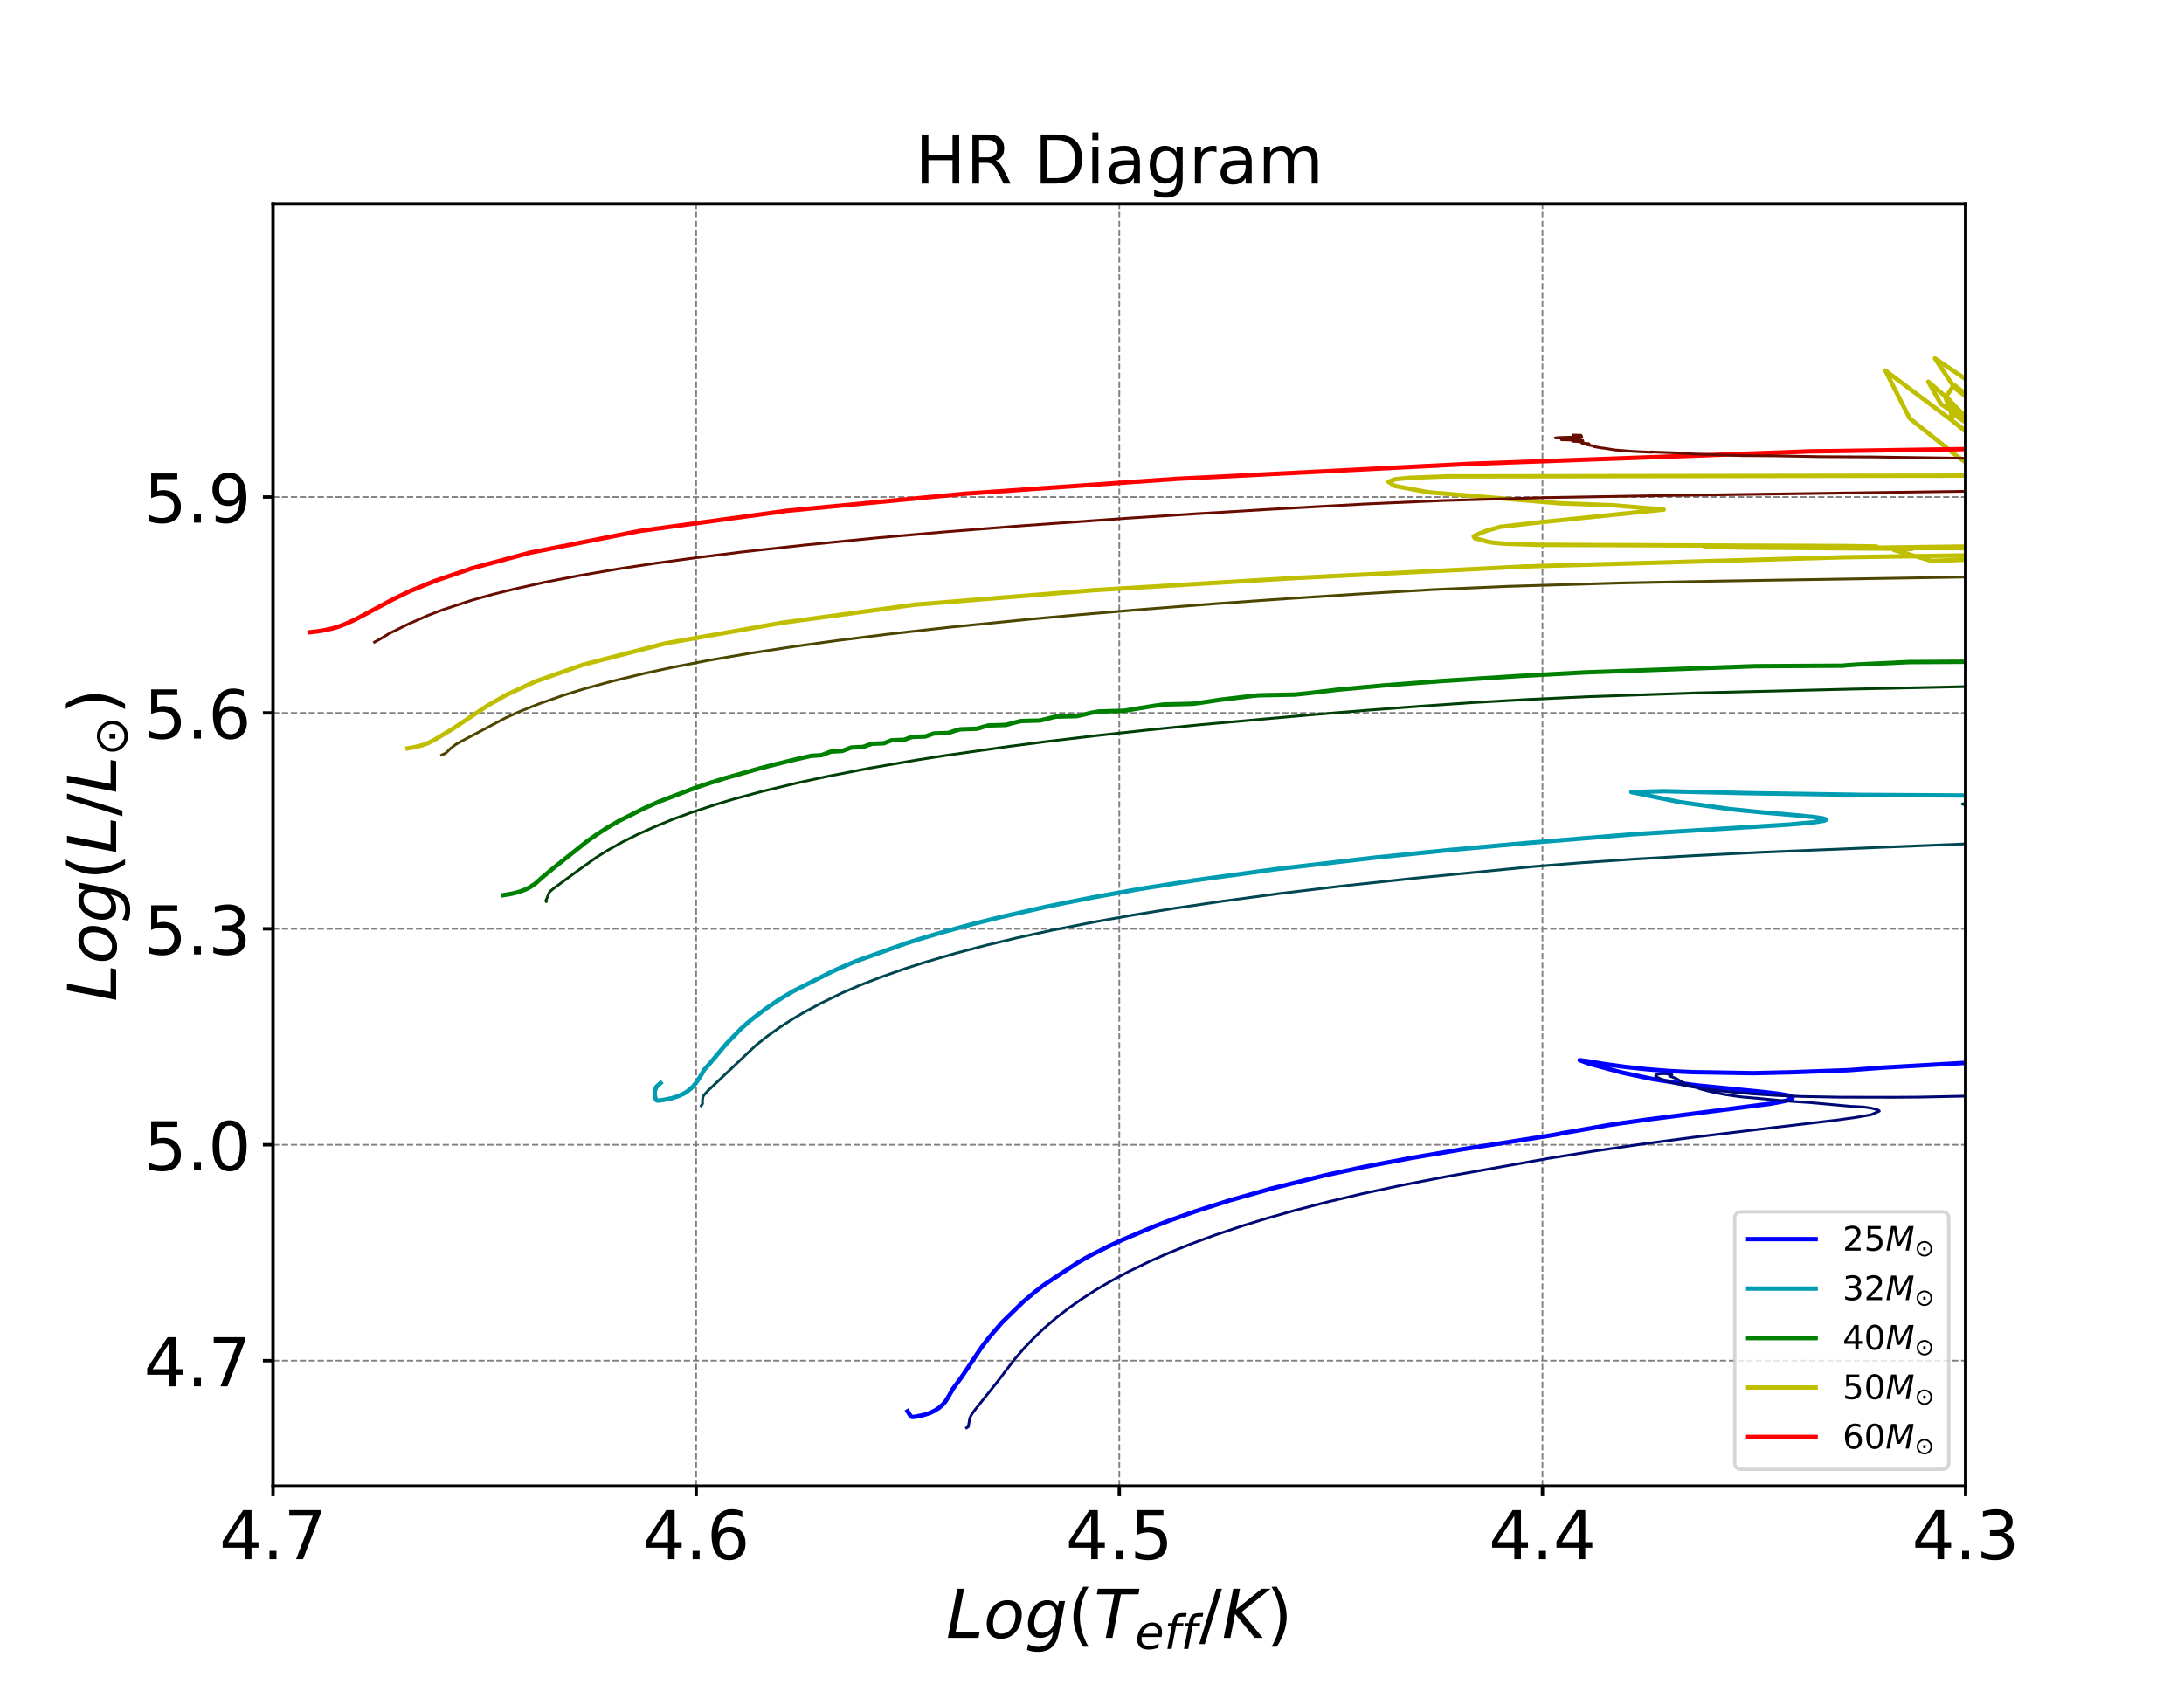 <?xml version="1.0" encoding="utf-8" standalone="no"?>
<!DOCTYPE svg PUBLIC "-//W3C//DTD SVG 1.1//EN"
  "http://www.w3.org/Graphics/SVG/1.1/DTD/svg11.dtd">
<!-- Created with matplotlib (http://matplotlib.org/) -->
<svg height="504pt" version="1.1" viewBox="0 0 648 504" width="648pt" xmlns="http://www.w3.org/2000/svg" xmlns:xlink="http://www.w3.org/1999/xlink">
 <defs>
  <style type="text/css">
*{stroke-linecap:butt;stroke-linejoin:round;}
  </style>
 </defs>
 <g id="figure_1">
  <g id="patch_1">
   <path d="M 0 504 
L 648 504 
L 648 0 
L 0 0 
z
" style="fill:#ffffff;"/>
  </g>
  <g id="axes_1">
   <g id="patch_2">
    <path d="M 81 441 
L 583.2 441 
L 583.2 60.48 
L 81 60.48 
z
" style="fill:#ffffff;"/>
   </g>
   <g id="matplotlib.axis_1">
    <g id="xtick_1">
     <g id="line2d_1">
      <path clip-path="url(#p070b1c42f2)" d="M 583.2 441 
L 583.2 60.48 
" style="fill:none;stroke:#808080;stroke-dasharray:1.85,0.8;stroke-dashoffset:0;stroke-width:0.5;"/>
     </g>
     <g id="line2d_2">
      <defs>
       <path d="M 0 0 
L 0 3 
" id="m0e8e9a1fe4" style="stroke:#000000;"/>
      </defs>
      <g>
       <use style="stroke:#000000;" x="583.2" xlink:href="#m0e8e9a1fe4" y="441"/>
      </g>
     </g>
     <g id="text_1">
      <!-- 4.3 -->
      <defs>
       <path d="M 37.797 64.312 
L 12.891 25.391 
L 37.797 25.391 
z
M 35.203 72.906 
L 47.609 72.906 
L 47.609 25.391 
L 58.016 25.391 
L 58.016 17.188 
L 47.609 17.188 
L 47.609 0 
L 37.797 0 
L 37.797 17.188 
L 4.891 17.188 
L 4.891 26.703 
z
" id="DejaVuSans-34"/>
       <path d="M 10.688 12.406 
L 21 12.406 
L 21 0 
L 10.688 0 
z
" id="DejaVuSans-2e"/>
       <path d="M 40.578 39.312 
Q 47.656 37.797 51.625 33 
Q 55.609 28.219 55.609 21.188 
Q 55.609 10.406 48.188 4.484 
Q 40.766 -1.422 27.094 -1.422 
Q 22.516 -1.422 17.656 -0.516 
Q 12.797 0.391 7.625 2.203 
L 7.625 11.719 
Q 11.719 9.328 16.594 8.109 
Q 21.484 6.891 26.812 6.891 
Q 36.078 6.891 40.938 10.547 
Q 45.797 14.203 45.797 21.188 
Q 45.797 27.641 41.281 31.266 
Q 36.766 34.906 28.719 34.906 
L 20.219 34.906 
L 20.219 43.016 
L 29.109 43.016 
Q 36.375 43.016 40.234 45.922 
Q 44.094 48.828 44.094 54.297 
Q 44.094 59.906 40.109 62.906 
Q 36.141 65.922 28.719 65.922 
Q 24.656 65.922 20.016 65.031 
Q 15.375 64.156 9.812 62.312 
L 9.812 71.094 
Q 15.438 72.656 20.344 73.438 
Q 25.25 74.219 29.594 74.219 
Q 40.828 74.219 47.359 69.109 
Q 53.906 64.016 53.906 55.328 
Q 53.906 49.266 50.438 45.094 
Q 46.969 40.922 40.578 39.312 
z
" id="DejaVuSans-33"/>
      </defs>
      <g transform="translate(567.297 462.697)scale(0.2 -0.2)">
       <use xlink:href="#DejaVuSans-34"/>
       <use x="63.623" xlink:href="#DejaVuSans-2e"/>
       <use x="95.41" xlink:href="#DejaVuSans-33"/>
      </g>
     </g>
    </g>
    <g id="xtick_2">
     <g id="line2d_3">
      <path clip-path="url(#p070b1c42f2)" d="M 457.65 441 
L 457.65 60.48 
" style="fill:none;stroke:#808080;stroke-dasharray:1.85,0.8;stroke-dashoffset:0;stroke-width:0.5;"/>
     </g>
     <g id="line2d_4">
      <g>
       <use style="stroke:#000000;" x="457.65" xlink:href="#m0e8e9a1fe4" y="441"/>
      </g>
     </g>
     <g id="text_2">
      <!-- 4.4 -->
      <g transform="translate(441.747 462.697)scale(0.2 -0.2)">
       <use xlink:href="#DejaVuSans-34"/>
       <use x="63.623" xlink:href="#DejaVuSans-2e"/>
       <use x="95.41" xlink:href="#DejaVuSans-34"/>
      </g>
     </g>
    </g>
    <g id="xtick_3">
     <g id="line2d_5">
      <path clip-path="url(#p070b1c42f2)" d="M 332.1 441 
L 332.1 60.48 
" style="fill:none;stroke:#808080;stroke-dasharray:1.85,0.8;stroke-dashoffset:0;stroke-width:0.5;"/>
     </g>
     <g id="line2d_6">
      <g>
       <use style="stroke:#000000;" x="332.1" xlink:href="#m0e8e9a1fe4" y="441"/>
      </g>
     </g>
     <g id="text_3">
      <!-- 4.5 -->
      <defs>
       <path d="M 10.797 72.906 
L 49.516 72.906 
L 49.516 64.594 
L 19.828 64.594 
L 19.828 46.734 
Q 21.969 47.469 24.109 47.828 
Q 26.266 48.188 28.422 48.188 
Q 40.625 48.188 47.75 41.5 
Q 54.891 34.812 54.891 23.391 
Q 54.891 11.625 47.562 5.094 
Q 40.234 -1.422 26.906 -1.422 
Q 22.312 -1.422 17.547 -0.641 
Q 12.797 0.141 7.719 1.703 
L 7.719 11.625 
Q 12.109 9.234 16.797 8.062 
Q 21.484 6.891 26.703 6.891 
Q 35.156 6.891 40.078 11.328 
Q 45.016 15.766 45.016 23.391 
Q 45.016 31 40.078 35.438 
Q 35.156 39.891 26.703 39.891 
Q 22.75 39.891 18.812 39.016 
Q 14.891 38.141 10.797 36.281 
z
" id="DejaVuSans-35"/>
      </defs>
      <g transform="translate(316.197 462.697)scale(0.2 -0.2)">
       <use xlink:href="#DejaVuSans-34"/>
       <use x="63.623" xlink:href="#DejaVuSans-2e"/>
       <use x="95.41" xlink:href="#DejaVuSans-35"/>
      </g>
     </g>
    </g>
    <g id="xtick_4">
     <g id="line2d_7">
      <path clip-path="url(#p070b1c42f2)" d="M 206.55 441 
L 206.55 60.48 
" style="fill:none;stroke:#808080;stroke-dasharray:1.85,0.8;stroke-dashoffset:0;stroke-width:0.5;"/>
     </g>
     <g id="line2d_8">
      <g>
       <use style="stroke:#000000;" x="206.55" xlink:href="#m0e8e9a1fe4" y="441"/>
      </g>
     </g>
     <g id="text_4">
      <!-- 4.6 -->
      <defs>
       <path d="M 33.016 40.375 
Q 26.375 40.375 22.484 35.828 
Q 18.609 31.297 18.609 23.391 
Q 18.609 15.531 22.484 10.953 
Q 26.375 6.391 33.016 6.391 
Q 39.656 6.391 43.531 10.953 
Q 47.406 15.531 47.406 23.391 
Q 47.406 31.297 43.531 35.828 
Q 39.656 40.375 33.016 40.375 
z
M 52.594 71.297 
L 52.594 62.312 
Q 48.875 64.062 45.094 64.984 
Q 41.312 65.922 37.594 65.922 
Q 27.828 65.922 22.672 59.328 
Q 17.531 52.734 16.797 39.406 
Q 19.672 43.656 24.016 45.922 
Q 28.375 48.188 33.594 48.188 
Q 44.578 48.188 50.953 41.516 
Q 57.328 34.859 57.328 23.391 
Q 57.328 12.156 50.688 5.359 
Q 44.047 -1.422 33.016 -1.422 
Q 20.359 -1.422 13.672 8.266 
Q 6.984 17.969 6.984 36.375 
Q 6.984 53.656 15.188 63.938 
Q 23.391 74.219 37.203 74.219 
Q 40.922 74.219 44.703 73.484 
Q 48.484 72.75 52.594 71.297 
z
" id="DejaVuSans-36"/>
      </defs>
      <g transform="translate(190.647 462.697)scale(0.2 -0.2)">
       <use xlink:href="#DejaVuSans-34"/>
       <use x="63.623" xlink:href="#DejaVuSans-2e"/>
       <use x="95.41" xlink:href="#DejaVuSans-36"/>
      </g>
     </g>
    </g>
    <g id="xtick_5">
     <g id="line2d_9">
      <path clip-path="url(#p070b1c42f2)" d="M 81 441 
L 81 60.48 
" style="fill:none;stroke:#808080;stroke-dasharray:1.85,0.8;stroke-dashoffset:0;stroke-width:0.5;"/>
     </g>
     <g id="line2d_10">
      <g>
       <use style="stroke:#000000;" x="81" xlink:href="#m0e8e9a1fe4" y="441"/>
      </g>
     </g>
     <g id="text_5">
      <!-- 4.7 -->
      <defs>
       <path d="M 8.203 72.906 
L 55.078 72.906 
L 55.078 68.703 
L 28.609 0 
L 18.312 0 
L 43.219 64.594 
L 8.203 64.594 
z
" id="DejaVuSans-37"/>
      </defs>
      <g transform="translate(65.097 462.697)scale(0.2 -0.2)">
       <use xlink:href="#DejaVuSans-34"/>
       <use x="63.623" xlink:href="#DejaVuSans-2e"/>
       <use x="95.41" xlink:href="#DejaVuSans-37"/>
      </g>
     </g>
    </g>
    <g id="text_6">
     <!-- $Log(T_{eff}/K)$ -->
     <defs>
      <path d="M 16.797 72.906 
L 26.703 72.906 
L 14.203 8.203 
L 49.703 8.203 
L 48.094 0 
L 2.688 0 
z
" id="DejaVuSans-Oblique-4c"/>
      <path d="M 25.391 -1.422 
Q 15.766 -1.422 10.172 4.516 
Q 4.594 10.453 4.594 20.703 
Q 4.594 26.656 6.516 32.828 
Q 8.453 39.016 11.531 43.219 
Q 16.359 49.75 22.312 52.875 
Q 28.266 56 35.797 56 
Q 45.125 56 50.859 50.188 
Q 56.594 44.391 56.594 35.016 
Q 56.594 28.516 54.688 22.062 
Q 52.781 15.625 49.703 11.375 
Q 44.922 4.828 38.969 1.703 
Q 33.016 -1.422 25.391 -1.422 
z
M 13.922 21 
Q 13.922 13.578 17.016 9.891 
Q 20.125 6.203 26.422 6.203 
Q 35.453 6.203 41.375 14.078 
Q 47.312 21.969 47.312 34.078 
Q 47.312 41.156 44.141 44.766 
Q 40.969 48.391 34.812 48.391 
Q 29.734 48.391 25.781 46.016 
Q 21.828 43.656 18.703 38.812 
Q 16.406 35.203 15.156 30.562 
Q 13.922 25.922 13.922 21 
z
" id="DejaVuSans-Oblique-6f"/>
      <path d="M 59.625 54.688 
L 50.297 6.781 
Q 47.609 -7.125 40.016 -13.953 
Q 32.422 -20.797 19.578 -20.797 
Q 14.844 -20.797 10.781 -20.094 
Q 6.734 -19.391 3.219 -17.922 
L 4.891 -9.188 
Q 8.203 -11.328 11.906 -12.344 
Q 15.625 -13.375 19.828 -13.375 
Q 28.375 -13.375 33.859 -8.703 
Q 39.359 -4.047 41.109 4.688 
L 41.891 8.797 
Q 38.141 4.5 33.156 2.25 
Q 28.172 0 22.406 0 
Q 14.109 0 9.344 5.484 
Q 4.594 10.984 4.594 20.609 
Q 4.594 28.172 7.469 35.422 
Q 10.359 42.672 15.578 48.297 
Q 19.047 52 23.656 54 
Q 28.266 56 33.297 56 
Q 38.812 56 42.906 53.438 
Q 47.016 50.875 49.031 46.188 
L 50.594 54.688 
z
M 46.094 34.625 
Q 46.094 41.266 42.969 44.875 
Q 39.844 48.484 34.078 48.484 
Q 30.516 48.484 27.297 47.062 
Q 24.078 45.656 21.781 43.109 
Q 18.062 38.922 15.984 33.234 
Q 13.922 27.547 13.922 21.484 
Q 13.922 14.75 17.062 11.125 
Q 20.219 7.516 26.125 7.516 
Q 34.672 7.516 40.375 15.25 
Q 46.094 23 46.094 34.625 
z
" id="DejaVuSans-Oblique-67"/>
      <path d="M 31 75.875 
Q 24.469 64.656 21.281 53.656 
Q 18.109 42.672 18.109 31.391 
Q 18.109 20.125 21.312 9.062 
Q 24.516 -2 31 -13.188 
L 23.188 -13.188 
Q 15.875 -1.703 12.234 9.375 
Q 8.594 20.453 8.594 31.391 
Q 8.594 42.281 12.203 53.312 
Q 15.828 64.359 23.188 75.875 
z
" id="DejaVuSans-28"/>
      <path d="M 5.906 72.906 
L 67.578 72.906 
L 66.016 64.594 
L 39.984 64.594 
L 27.484 0 
L 17.578 0 
L 30.078 64.594 
L 4.297 64.594 
z
" id="DejaVuSans-Oblique-54"/>
      <path d="M 48.094 32.234 
Q 48.25 33.016 48.312 33.844 
Q 48.391 34.672 48.391 35.5 
Q 48.391 41.453 44.891 44.922 
Q 41.406 48.391 35.406 48.391 
Q 28.719 48.391 23.578 44.156 
Q 18.453 39.938 15.828 32.172 
z
M 55.906 25.203 
L 14.109 25.203 
Q 13.812 23.344 13.719 22.266 
Q 13.625 21.188 13.625 20.406 
Q 13.625 13.625 17.797 9.906 
Q 21.969 6.203 29.594 6.203 
Q 35.453 6.203 40.672 7.516 
Q 45.906 8.844 50.391 11.375 
L 48.688 2.484 
Q 43.844 0.531 38.688 -0.438 
Q 33.547 -1.422 28.219 -1.422 
Q 16.844 -1.422 10.719 4.016 
Q 4.594 9.469 4.594 19.484 
Q 4.594 28.031 7.641 35.375 
Q 10.688 42.719 16.609 48.484 
Q 20.406 52.094 25.656 54.047 
Q 30.906 56 36.812 56 
Q 46.094 56 51.578 50.438 
Q 57.078 44.875 57.078 35.5 
Q 57.078 33.25 56.781 30.688 
Q 56.5 28.125 55.906 25.203 
z
" id="DejaVuSans-Oblique-65"/>
      <path d="M 47.797 75.984 
L 46.391 68.5 
L 37.797 68.5 
Q 32.906 68.5 30.688 66.578 
Q 28.469 64.656 27.391 59.516 
L 26.422 54.688 
L 41.219 54.688 
L 39.891 47.703 
L 25.094 47.703 
L 15.828 0 
L 6.781 0 
L 16.109 47.703 
L 7.516 47.703 
L 8.797 54.688 
L 17.391 54.688 
L 18.109 58.5 
Q 19.969 68.172 24.625 72.078 
Q 29.297 75.984 39.312 75.984 
z
" id="DejaVuSans-Oblique-66"/>
      <path d="M 25.391 72.906 
L 33.688 72.906 
L 8.297 -9.281 
L 0 -9.281 
z
" id="DejaVuSans-2f"/>
      <path d="M 16.891 72.906 
L 26.812 72.906 
L 20.797 42.188 
L 59.078 72.906 
L 72.219 72.906 
L 28.906 38.094 
L 60.594 0 
L 48.578 0 
L 19.484 35.5 
L 12.594 0 
L 2.688 0 
z
" id="DejaVuSans-Oblique-4b"/>
      <path d="M 8.016 75.875 
L 15.828 75.875 
Q 23.141 64.359 26.781 53.312 
Q 30.422 42.281 30.422 31.391 
Q 30.422 20.453 26.781 9.375 
Q 23.141 -1.703 15.828 -13.188 
L 8.016 -13.188 
Q 14.5 -2 17.703 9.062 
Q 20.906 20.125 20.906 31.391 
Q 20.906 42.672 17.703 53.656 
Q 14.5 64.656 8.016 75.875 
z
" id="DejaVuSans-29"/>
     </defs>
     <g transform="translate(280.7 486.056)scale(0.2 -0.2)">
      <use transform="translate(0 0.125)" xlink:href="#DejaVuSans-Oblique-4c"/>
      <use transform="translate(55.713 0.125)" xlink:href="#DejaVuSans-Oblique-6f"/>
      <use transform="translate(116.895 0.125)" xlink:href="#DejaVuSans-Oblique-67"/>
      <use transform="translate(180.371 0.125)" xlink:href="#DejaVuSans-28"/>
      <use transform="translate(219.385 0.125)" xlink:href="#DejaVuSans-Oblique-54"/>
      <use transform="translate(280.469 -16.281)scale(0.7)" xlink:href="#DejaVuSans-Oblique-65"/>
      <use transform="translate(323.535 -16.281)scale(0.7)" xlink:href="#DejaVuSans-Oblique-66"/>
      <use transform="translate(348.179 -16.281)scale(0.7)" xlink:href="#DejaVuSans-Oblique-66"/>
      <use transform="translate(375.557 0.125)" xlink:href="#DejaVuSans-2f"/>
      <use transform="translate(409.248 0.125)" xlink:href="#DejaVuSans-Oblique-4b"/>
      <use transform="translate(474.824 0.125)" xlink:href="#DejaVuSans-29"/>
     </g>
    </g>
   </g>
   <g id="matplotlib.axis_2">
    <g id="ytick_1">
     <g id="line2d_11">
      <path clip-path="url(#p070b1c42f2)" d="M 81 403.781 
L 583.2 403.781 
" style="fill:none;stroke:#808080;stroke-dasharray:1.85,0.8;stroke-dashoffset:0;stroke-width:0.5;"/>
     </g>
     <g id="line2d_12">
      <defs>
       <path d="M 0 0 
L -3 0 
" id="m46b08746f1" style="stroke:#000000;"/>
      </defs>
      <g>
       <use style="stroke:#000000;" x="81" xlink:href="#m46b08746f1" y="403.781"/>
      </g>
     </g>
     <g id="text_7">
      <!-- 4.7 -->
      <g transform="translate(42.694 411.38)scale(0.2 -0.2)">
       <use xlink:href="#DejaVuSans-34"/>
       <use x="63.623" xlink:href="#DejaVuSans-2e"/>
       <use x="95.41" xlink:href="#DejaVuSans-37"/>
      </g>
     </g>
    </g>
    <g id="ytick_2">
     <g id="line2d_13">
      <path clip-path="url(#p070b1c42f2)" d="M 81 339.709 
L 583.2 339.709 
" style="fill:none;stroke:#808080;stroke-dasharray:1.85,0.8;stroke-dashoffset:0;stroke-width:0.5;"/>
     </g>
     <g id="line2d_14">
      <g>
       <use style="stroke:#000000;" x="81" xlink:href="#m46b08746f1" y="339.709"/>
      </g>
     </g>
     <g id="text_8">
      <!-- 5.0 -->
      <defs>
       <path d="M 31.781 66.406 
Q 24.172 66.406 20.328 58.906 
Q 16.5 51.422 16.5 36.375 
Q 16.5 21.391 20.328 13.891 
Q 24.172 6.391 31.781 6.391 
Q 39.453 6.391 43.281 13.891 
Q 47.125 21.391 47.125 36.375 
Q 47.125 51.422 43.281 58.906 
Q 39.453 66.406 31.781 66.406 
z
M 31.781 74.219 
Q 44.047 74.219 50.516 64.516 
Q 56.984 54.828 56.984 36.375 
Q 56.984 17.969 50.516 8.266 
Q 44.047 -1.422 31.781 -1.422 
Q 19.531 -1.422 13.062 8.266 
Q 6.594 17.969 6.594 36.375 
Q 6.594 54.828 13.062 64.516 
Q 19.531 74.219 31.781 74.219 
z
" id="DejaVuSans-30"/>
      </defs>
      <g transform="translate(42.694 347.307)scale(0.2 -0.2)">
       <use xlink:href="#DejaVuSans-35"/>
       <use x="63.623" xlink:href="#DejaVuSans-2e"/>
       <use x="95.41" xlink:href="#DejaVuSans-30"/>
      </g>
     </g>
    </g>
    <g id="ytick_3">
     <g id="line2d_15">
      <path clip-path="url(#p070b1c42f2)" d="M 81 275.636 
L 583.2 275.636 
" style="fill:none;stroke:#808080;stroke-dasharray:1.85,0.8;stroke-dashoffset:0;stroke-width:0.5;"/>
     </g>
     <g id="line2d_16">
      <g>
       <use style="stroke:#000000;" x="81" xlink:href="#m46b08746f1" y="275.636"/>
      </g>
     </g>
     <g id="text_9">
      <!-- 5.3 -->
      <g transform="translate(42.694 283.235)scale(0.2 -0.2)">
       <use xlink:href="#DejaVuSans-35"/>
       <use x="63.623" xlink:href="#DejaVuSans-2e"/>
       <use x="95.41" xlink:href="#DejaVuSans-33"/>
      </g>
     </g>
    </g>
    <g id="ytick_4">
     <g id="line2d_17">
      <path clip-path="url(#p070b1c42f2)" d="M 81 211.564 
L 583.2 211.564 
" style="fill:none;stroke:#808080;stroke-dasharray:1.85,0.8;stroke-dashoffset:0;stroke-width:0.5;"/>
     </g>
     <g id="line2d_18">
      <g>
       <use style="stroke:#000000;" x="81" xlink:href="#m46b08746f1" y="211.564"/>
      </g>
     </g>
     <g id="text_10">
      <!-- 5.6 -->
      <g transform="translate(42.694 219.162)scale(0.2 -0.2)">
       <use xlink:href="#DejaVuSans-35"/>
       <use x="63.623" xlink:href="#DejaVuSans-2e"/>
       <use x="95.41" xlink:href="#DejaVuSans-36"/>
      </g>
     </g>
    </g>
    <g id="ytick_5">
     <g id="line2d_19">
      <path clip-path="url(#p070b1c42f2)" d="M 81 147.491 
L 583.2 147.491 
" style="fill:none;stroke:#808080;stroke-dasharray:1.85,0.8;stroke-dashoffset:0;stroke-width:0.5;"/>
     </g>
     <g id="line2d_20">
      <g>
       <use style="stroke:#000000;" x="81" xlink:href="#m46b08746f1" y="147.491"/>
      </g>
     </g>
     <g id="text_11">
      <!-- 5.9 -->
      <defs>
       <path d="M 10.984 1.516 
L 10.984 10.5 
Q 14.703 8.734 18.5 7.812 
Q 22.312 6.891 25.984 6.891 
Q 35.75 6.891 40.891 13.453 
Q 46.047 20.016 46.781 33.406 
Q 43.953 29.203 39.594 26.953 
Q 35.25 24.703 29.984 24.703 
Q 19.047 24.703 12.672 31.312 
Q 6.297 37.938 6.297 49.422 
Q 6.297 60.641 12.938 67.422 
Q 19.578 74.219 30.609 74.219 
Q 43.266 74.219 49.922 64.516 
Q 56.594 54.828 56.594 36.375 
Q 56.594 19.141 48.406 8.859 
Q 40.234 -1.422 26.422 -1.422 
Q 22.703 -1.422 18.891 -0.688 
Q 15.094 0.047 10.984 1.516 
z
M 30.609 32.422 
Q 37.25 32.422 41.125 36.953 
Q 45.016 41.5 45.016 49.422 
Q 45.016 57.281 41.125 61.844 
Q 37.25 66.406 30.609 66.406 
Q 23.969 66.406 20.094 61.844 
Q 16.219 57.281 16.219 49.422 
Q 16.219 41.5 20.094 36.953 
Q 23.969 32.422 30.609 32.422 
z
" id="DejaVuSans-39"/>
      </defs>
      <g transform="translate(42.694 155.09)scale(0.2 -0.2)">
       <use xlink:href="#DejaVuSans-35"/>
       <use x="63.623" xlink:href="#DejaVuSans-2e"/>
       <use x="95.41" xlink:href="#DejaVuSans-39"/>
      </g>
     </g>
    </g>
    <g id="text_12">
     <!-- $Log(L/L_{\odot})$ -->
     <defs>
      <path d="M 36.719 37.547 
L 47.078 37.547 
L 47.078 25.141 
L 36.719 25.141 
z
M 51.656 55.031 
Q 47.125 56.938 41.891 56.938 
Q 36.672 56.938 32.125 55.031 
Q 27.641 53.125 23.922 49.422 
Q 20.172 45.656 18.312 41.156 
Q 16.453 36.672 16.453 31.344 
Q 16.453 26.172 18.312 21.672 
Q 20.172 17.188 23.922 13.422 
Q 27.641 9.719 32.125 7.812 
Q 36.672 5.906 41.891 5.906 
Q 47.125 5.906 51.656 7.812 
Q 56.156 9.719 59.859 13.422 
Q 63.625 17.188 65.469 21.672 
Q 67.328 26.172 67.328 31.344 
Q 67.328 36.672 65.469 41.156 
Q 63.625 45.656 59.859 49.422 
Q 56.156 53.125 51.656 55.031 
z
M 23.531 59.375 
Q 35.156 64.266 41.891 64.266 
Q 48.641 64.266 54.438 61.812 
Q 60.25 59.375 65.047 54.594 
Q 69.875 49.75 72.266 43.953 
Q 74.656 38.188 74.656 31.344 
Q 74.656 24.656 72.266 18.844 
Q 69.875 13.094 65.047 8.25 
Q 60.25 3.469 54.438 1.016 
Q 48.641 -1.422 41.891 -1.422 
Q 35.156 -1.422 29.344 1.016 
Q 23.531 3.469 18.75 8.25 
Q 13.922 13.094 11.531 18.844 
Q 9.125 24.656 9.125 31.344 
Q 9.125 38.188 11.531 43.953 
Q 13.922 49.75 18.75 54.594 
Q 23.531 59.375 35.156 64.266 
z
" id="DejaVuSans-2299"/>
     </defs>
     <g transform="translate(34.494 297.24)rotate(-90)scale(0.2 -0.2)">
      <use transform="translate(0 0.125)" xlink:href="#DejaVuSans-Oblique-4c"/>
      <use transform="translate(55.713 0.125)" xlink:href="#DejaVuSans-Oblique-6f"/>
      <use transform="translate(116.895 0.125)" xlink:href="#DejaVuSans-Oblique-67"/>
      <use transform="translate(180.371 0.125)" xlink:href="#DejaVuSans-28"/>
      <use transform="translate(219.385 0.125)" xlink:href="#DejaVuSans-Oblique-4c"/>
      <use transform="translate(275.098 0.125)" xlink:href="#DejaVuSans-2f"/>
      <use transform="translate(308.789 0.125)" xlink:href="#DejaVuSans-Oblique-4c"/>
      <use transform="translate(364.502 -16.281)scale(0.7)" xlink:href="#DejaVuSans-2299"/>
      <use transform="translate(425.889 0.125)" xlink:href="#DejaVuSans-29"/>
     </g>
    </g>
   </g>
   <g id="line2d_21">
    <path clip-path="url(#p070b1c42f2)" d="M 269.275 418.791 
L 270.183 420.217 
L 270.639 420.496 
L 271.59 420.406 
L 274.08 419.888 
L 275.893 419.295 
L 277.369 418.594 
L 278.661 417.732 
L 279.741 416.781 
L 280.536 415.85 
L 281.609 414.107 
L 282.7 412.17 
L 285.272 408.695 
L 291.23 399.814 
L 292.418 398.236 
L 293.709 396.594 
L 297.337 392.384 
L 303.641 386.243 
L 307.13 383.32 
L 309.75 381.288 
L 319.655 374.742 
L 322.123 373.321 
L 323.464 372.577 
L 328.888 369.848 
L 332.879 367.978 
L 342.295 363.997 
L 347.264 362.093 
L 354.443 359.541 
L 364.702 356.259 
L 377.284 352.697 
L 392.924 348.825 
L 404.921 346.238 
L 418.652 343.65 
L 433.943 341.036 
L 448.62 338.76 
L 460.028 336.951 
L 462.982 336.423 
L 463.074 336.348 
L 466.536 335.768 
L 477.253 333.881 
L 480.475 333.395 
L 481.333 333.27 
L 488.961 332.21 
L 525.547 327.495 
L 529.657 326.715 
L 531.197 326.234 
L 531.731 325.921 
L 531.842 325.809 
L 531.585 325.455 
L 530.432 325.06 
L 527.697 324.593 
L 522.562 324 
L 503.898 322.138 
L 497.662 321.359 
L 490.353 320.214 
L 481.171 318.271 
L 471.57 315.662 
L 468.676 314.612 
L 471.101 314.926 
L 475.887 315.727 
L 481.991 316.577 
L 488.635 317.301 
L 495.475 317.851 
L 501.925 318.16 
L 520.182 318.471 
L 531.397 318.208 
L 548.284 317.591 
L 558.84 316.807 
L 621.13 313.214 
L 639.71 312.338 
L 649 311.847 
L 649 311.847 
" style="fill:none;stroke:#0000ff;stroke-linecap:square;stroke-width:1.3;"/>
   </g>
   <g id="line2d_22">
    <path clip-path="url(#p070b1c42f2)" d="M 286.771 423.704 
L 287.315 423.379 
L 287.631 421.45 
L 287.75 420.848 
L 288.135 419.979 
L 289.095 418.591 
L 295.758 410.253 
L 300.986 403.395 
L 303.939 399.978 
L 306.878 396.909 
L 309.775 394.162 
L 313.272 391.151 
L 316.969 388.272 
L 320.615 385.692 
L 324.939 382.9 
L 329.727 380.087 
L 334.993 377.275 
L 341.043 374.338 
L 346.712 371.831 
L 353.165 369.216 
L 360.419 366.532 
L 368.813 363.713 
L 376.041 361.489 
L 384.357 359.136 
L 393.759 356.699 
L 404.218 354.228 
L 416.023 351.697 
L 429.432 349.104 
L 459.724 343.707 
L 472.631 341.642 
L 486.777 339.574 
L 502.318 337.5 
L 525.495 334.692 
L 544.119 332.486 
L 550.104 331.681 
L 555.112 330.813 
L 557.612 329.72 
L 557.6 329.694 
L 557.342 329.468 
L 556.564 329.169 
L 554.985 328.806 
L 552.871 328.498 
L 549.032 328.291 
L 537.695 327.251 
L 529.192 326.662 
L 521.838 325.95 
L 516.391 325.47 
L 511.713 324.793 
L 507.816 324.013 
L 504.598 323.185 
L 501.022 321.986 
L 498.884 320.985 
L 497.313 320.049 
L 495.347 319.319 
L 495.416 319.191 
L 495.805 319.018 
L 496.063 318.958 
L 496.048 318.907 
L 494.547 318.667 
L 493.081 318.614 
L 491.814 318.789 
L 491.293 319.05 
L 491.199 319.27 
L 491.421 319.573 
L 493.125 320.333 
L 496.033 321.247 
L 500.331 322.234 
L 506.171 323.187 
L 512.859 323.966 
L 519.929 324.596 
L 527.158 325.07 
L 534.54 325.376 
L 545.958 325.589 
L 561.658 325.617 
L 569.722 325.562 
L 614.643 324.601 
L 649 324.021 
L 649 324.021 
" style="fill:none;stroke:#000875;stroke-linecap:square;stroke-width:0.8;"/>
   </g>
   <g id="line2d_23">
    <path clip-path="url(#p070b1c42f2)" d="M 195.994 321.384 
L 194.783 322.466 
L 194.287 323.697 
L 194.228 324.811 
L 194.532 326.138 
L 194.853 326.54 
L 195.232 326.611 
L 196.814 326.408 
L 199.266 325.91 
L 201.188 325.311 
L 202.945 324.499 
L 204.058 323.791 
L 205.497 322.555 
L 206.43 321.438 
L 207.695 319.605 
L 209.023 317.359 
L 210.458 315.76 
L 215.423 309.859 
L 219.63 305.51 
L 220.36 304.834 
L 220.7 304.523 
L 221.477 303.836 
L 223.287 302.308 
L 227.16 299.355 
L 230.611 297.016 
L 232.139 296.055 
L 233.15 295.437 
L 235.516 294.058 
L 247.086 288.213 
L 249.577 287.099 
L 252.373 285.901 
L 254.136 285.179 
L 268.848 279.929 
L 272.621 278.739 
L 273.924 278.338 
L 279.598 276.659 
L 288.314 274.281 
L 296.715 272.179 
L 310.229 269.125 
L 315.832 267.961 
L 324.282 266.303 
L 338.067 263.815 
L 354.657 261.202 
L 378.645 257.911 
L 408.21 254.467 
L 429.707 252.279 
L 452.461 250.21 
L 485.218 247.513 
L 530.563 244.713 
L 537.98 244.043 
L 541.043 243.574 
L 541.647 243.355 
L 541.726 243.236 
L 541.621 243.107 
L 540.659 242.815 
L 538.126 242.449 
L 532.939 241.942 
L 522.647 241.05 
L 513.637 240.153 
L 498.489 238.048 
L 484.004 235.044 
L 493.655 234.778 
L 518.48 235.373 
L 553.2 235.894 
L 649 236.424 
L 649 236.424 
" style="fill:none;stroke:#009cb2;stroke-linecap:square;stroke-width:1.3;"/>
   </g>
   <g id="line2d_24">
    <path clip-path="url(#p070b1c42f2)" d="M 208.036 328.144 
L 208.394 327.629 
L 208.484 327.373 
L 208.374 326.86 
L 208.588 325.408 
L 208.891 324.949 
L 210.104 323.62 
L 224.249 310.216 
L 227.631 307.527 
L 231.45 304.798 
L 235.27 302.342 
L 238.787 300.279 
L 243.546 297.737 
L 249.884 294.636 
L 255.192 292.353 
L 261.39 289.95 
L 268.524 287.449 
L 274.929 285.401 
L 283.681 282.855 
L 292.372 280.555 
L 301.718 278.319 
L 312.473 275.982 
L 325.067 273.518 
L 336.293 271.523 
L 348.879 269.479 
L 362.806 267.418 
L 379.277 265.197 
L 397.79 262.969 
L 419.391 260.643 
L 455.082 257.145 
L 469.027 256.034 
L 484.844 254.945 
L 502.365 253.922 
L 522.668 252.903 
L 560.152 251.361 
L 621.563 248.871 
L 636.257 248.064 
L 644.485 246.962 
L 643.96 246.923 
L 644.304 246.859 
L 644.016 246.817 
L 640.616 246.266 
L 637.02 245.937 
L 629.399 245.499 
L 625.713 245.157 
L 616.592 244.597 
L 609.245 243.871 
L 603.787 243.088 
L 598.701 242.064 
L 594.308 240.894 
L 589.792 239.675 
L 585.023 238.69 
L 582.743 238.481 
L 582.196 238.566 
L 582.396 238.694 
L 583.392 238.938 
L 586.731 239.465 
L 592.329 240.142 
L 600.819 240.943 
L 611.239 241.646 
L 622.635 242.18 
L 638.805 242.686 
L 649 242.919 
L 649 242.919 
" style="fill:none;stroke:#004752;stroke-linecap:square;stroke-width:0.8;"/>
   </g>
   <g id="line2d_25">
    <path clip-path="url(#p070b1c42f2)" d="M 149.251 265.643 
L 151.81 265.221 
L 154.02 264.656 
L 155.95 263.936 
L 157.331 263.213 
L 158.919 262.123 
L 160.989 260.268 
L 164.577 257.308 
L 174.112 249.705 
L 177.055 247.632 
L 180.066 245.695 
L 183.523 243.674 
L 191.316 239.768 
L 195.7 237.821 
L 205.966 233.902 
L 210.678 232.323 
L 215.059 230.948 
L 225.253 228.067 
L 230.489 226.714 
L 236.638 225.219 
L 240.669 224.294 
L 243.666 224.112 
L 246.545 223.037 
L 249.824 222.857 
L 252.609 221.828 
L 256.085 221.662 
L 257.353 221.19 
L 258.615 220.722 
L 262.258 220.569 
L 264.491 219.688 
L 268.345 219.544 
L 269.376 219.123 
L 270.512 218.694 
L 274.6 218.546 
L 277.043 217.666 
L 281.427 217.511 
L 283.163 216.902 
L 284.89 216.424 
L 289.826 216.261 
L 291.43 215.782 
L 293.238 215.292 
L 298.471 215.124 
L 300.201 214.641 
L 302.858 213.982 
L 308.598 213.814 
L 309.946 213.494 
L 312.483 212.842 
L 313.28 212.675 
L 319.495 212.509 
L 320.965 212.192 
L 323.756 211.534 
L 325.985 211.146 
L 333.491 210.93 
L 337.119 210.32 
L 342.254 209.488 
L 345.26 209.064 
L 353.894 208.853 
L 356.801 208.456 
L 362.2 207.638 
L 371.285 206.555 
L 373.376 206.334 
L 384.239 206.113 
L 388.184 205.707 
L 396.902 204.668 
L 410.882 203.376 
L 427.75 202.086 
L 450.076 200.642 
L 469.895 199.548 
L 519.221 197.75 
L 520.946 197.693 
L 547.025 197.547 
L 547.4 197.455 
L 551.052 197.2 
L 566.411 196.476 
L 596.751 196.299 
L 600.436 196.087 
L 623.365 195.113 
L 649 195.037 
L 649 195.037 
" style="fill:none;stroke:#008000;stroke-linecap:square;stroke-width:1.3;"/>
   </g>
   <g id="line2d_26">
    <path clip-path="url(#p070b1c42f2)" d="M 162.065 267.52 
L 161.93 267.296 
L 162.129 266.884 
L 162.943 264.921 
L 163.187 264.552 
L 164.24 263.659 
L 171.606 258.243 
L 176.843 254.486 
L 180.205 252.374 
L 184.509 249.958 
L 189.098 247.652 
L 194.267 245.328 
L 200.005 242.97 
L 205.528 240.967 
L 212.348 238.739 
L 217.429 237.204 
L 226.362 234.784 
L 236.982 232.236 
L 245.759 230.341 
L 258.313 227.902 
L 271.925 225.549 
L 280.558 224.186 
L 299.378 221.495 
L 311.046 219.989 
L 324.96 218.332 
L 340.672 216.615 
L 356.626 215.011 
L 389.009 212.119 
L 405.066 210.818 
L 421.378 209.571 
L 437.038 208.49 
L 453.816 207.54 
L 471.367 206.726 
L 503.6 205.612 
L 549.455 204.484 
L 619.849 202.961 
L 649 202.377 
L 649 202.377 
" style="fill:none;stroke:#004007;stroke-linecap:square;stroke-width:0.8;"/>
   </g>
   <g id="line2d_27">
    <path clip-path="url(#p070b1c42f2)" d="M 120.921 222.087 
L 123.228 221.678 
L 125.455 221.084 
L 127.143 220.448 
L 128.961 219.509 
L 134.236 216.335 
L 144.604 209.424 
L 150.322 206.159 
L 158.962 202.176 
L 173.049 197.238 
L 197.488 190.914 
L 232.198 184.774 
L 271.423 179.437 
L 325.034 175.104 
L 384.596 171.506 
L 452.77 168.092 
L 546.978 165.362 
L 649 163.864 
M 649 119.701 
L 634.181 112.686 
L 639.927 120.075 
L 638.397 121.393 
L 626.679 115.57 
L 634.832 123.905 
L 635.494 126.256 
L 628.239 123.145 
L 607.972 111.376 
L 610.934 116.869 
L 609.461 118.393 
L 601.511 115.381 
L 613.755 126.603 
L 619.997 132.588 
L 620.078 134.023 
L 616.286 132.7 
L 608.632 128.68 
L 596.431 121.357 
L 574.087 106.374 
L 579.997 115.17 
L 590.212 122.949 
L 596.066 126.124 
L 597.345 124.992 
L 592.821 118.925 
L 598.963 125.79 
L 606.854 130.146 
L 610.262 130.399 
L 608.748 126.977 
L 598.742 117.759 
L 594.911 120.019 
L 595.053 120.594 
L 586.867 114.543 
L 588.457 120.681 
L 592.733 124.389 
L 591.259 123.158 
L 579.758 114.222 
L 577.402 117.725 
L 578.69 118.928 
L 572.126 113.256 
L 575.852 119.884 
L 581.623 123.673 
L 582.552 123.034 
L 576.961 117.304 
L 579 122.559 
L 583.465 125.47 
L 583.72 124.68 
L 578.411 119.852 
L 579.232 124.849 
L 582.742 127.692 
L 582.206 127.085 
L 576.468 122.737 
L 559.376 109.956 
L 566.596 124.128 
L 579.634 134.573 
L 586.449 139.603 
L 589.944 141.868 
L 592.118 142.896 
L 592.084 142.789 
L 591.214 142.387 
L 589.154 141.65 
L 586.461 141.206 
L 649 166.212 
M 649 163.487 
L 625.824 161.986 
L 614.837 162.112 
L 613.835 162.925 
L 616.121 163.168 
L 616.586 163.03 
L 612.295 162.785 
L 605.657 162.383 
L 600.125 162.073 
L 594.746 162.101 
L 585.897 162.13 
L 555.468 162.543 
L 541.582 162.625 
L 641.903 162.687 
L 641.528 162.67 
L 597.24 162.601 
L 553.039 162.582 
L 649 162.907 
M 649 163.924 
L 573.126 166.439 
L 561.978 163.22 
L 567.334 162.873 
L 566.072 162.849 
L 518.48 162.499 
L 505.811 162.292 
L 556.755 162.172 
L 546.76 162.034 
L 456.307 161.679 
L 446.397 161.342 
L 442.918 161.034 
L 441.091 160.678 
L 439.722 160.251 
L 437.567 159.734 
L 437.252 159.115 
L 438.901 158.36 
L 441.214 157.455 
L 445.09 156.355 
L 456.833 155 
L 493.627 151.214 
L 478.673 149.955 
L 463.116 149.373 
L 423.818 146.085 
L 413.899 144.217 
L 411.954 142.988 
L 413.807 142.239 
L 418.171 141.801 
L 428.891 141.369 
L 577.887 141.157 
L 595.162 141.062 
L 649 140.821 
L 649 140.821 
" style="fill:none;stroke:#bfbf00;stroke-linecap:square;stroke-width:1.3;"/>
   </g>
   <g id="line2d_28">
    <path clip-path="url(#p070b1c42f2)" d="M 131.048 224.041 
L 132.16 223.535 
L 132.742 223.041 
L 133.686 222.093 
L 135.245 220.908 
L 136.996 219.921 
L 150.002 213.031 
L 154.364 211.079 
L 160.134 208.781 
L 167.271 206.278 
L 173.367 204.398 
L 181.632 202.141 
L 191.265 199.809 
L 199.578 198.025 
L 209.66 196.067 
L 222.654 193.831 
L 235.55 191.855 
L 248.172 190.108 
L 263.016 188.244 
L 281.429 186.166 
L 305.548 183.748 
L 320.857 182.357 
L 339.13 180.824 
L 360.74 179.143 
L 382.011 177.642 
L 403.688 176.234 
L 425.282 174.963 
L 447.218 174.005 
L 481.011 173.001 
L 510.963 172.416 
L 649 170.168 
L 649 170.168 
" style="fill:none;stroke:#4c4600;stroke-linecap:square;stroke-width:0.8;"/>
   </g>
   <g id="line2d_29">
    <path clip-path="url(#p070b1c42f2)" d="M 91.878 187.632 
L 95.201 187.214 
L 98.346 186.565 
L 100.284 186 
L 102.509 185.166 
L 105.174 183.946 
L 108.558 182.171 
L 116.604 177.854 
L 121.61 175.413 
L 129.08 172.373 
L 139.925 168.675 
L 157.266 164.003 
L 189.826 157.563 
L 233.553 151.565 
L 286.168 146.52 
L 348.875 142.117 
L 435.925 137.662 
L 536.955 133.952 
L 649 132.299 
M 649 90.747 
L 639.683 93.414 
L 649 85.259 
L 649 85.259 
" style="fill:none;stroke:#ff0000;stroke-linecap:square;stroke-width:1.3;"/>
   </g>
   <g id="line2d_30">
    <path clip-path="url(#p070b1c42f2)" d="M 111.116 190.548 
L 112.651 189.713 
L 115.585 187.934 
L 121.338 185.093 
L 127.159 182.558 
L 131.31 180.967 
L 139.901 178.141 
L 146.259 176.365 
L 152.417 174.833 
L 161.645 172.776 
L 171.256 170.914 
L 183.4 168.825 
L 194.601 167.13 
L 206.552 165.498 
L 220.958 163.704 
L 238.647 161.752 
L 260.916 159.543 
L 279.911 157.873 
L 303.425 156 
L 334.125 153.809 
L 353.959 152.519 
L 378.339 151.047 
L 404.732 149.576 
L 428.5 148.529 
L 458.455 147.669 
L 490.922 147.094 
L 582.123 145.8 
L 649 144.665 
M 649 143.513 
L 606.474 142.908 
L 606.227 142.865 
L 606.602 142.825 
L 610.865 142.703 
L 637.711 142.301 
L 649 142.14 
M 649 138.519 
L 648.195 138.444 
L 648.677 138.399 
L 649 138.384 
M 649 137.558 
L 630.413 137.24 
L 630.176 137.12 
L 630.627 137.03 
L 630.505 136.924 
L 626.747 136.725 
L 610.892 136.39 
L 555.84 135.606 
L 539.878 135.52 
L 526.837 135.275 
L 516.494 135.202 
L 502.07 134.694 
L 497.976 134.414 
L 489.798 134.107 
L 490.258 134.201 
L 489.94 134.209 
L 484.586 133.959 
L 479.035 133.511 
L 476.852 133.143 
L 474.994 132.893 
L 473.015 132.547 
L 473.068 132.396 
L 470.895 131.977 
L 471.501 131.892 
L 471.216 131.789 
L 471.407 131.646 
L 469.382 131.52 
L 469.546 131.475 
L 469.478 131.424 
L 469.188 131.36 
L 469.251 131.283 
L 469.705 131.097 
L 466.576 130.948 
L 469.483 130.815 
L 469.618 130.73 
L 468.17 130.627 
L 463.282 130.501 
L 468.142 130.365 
L 468.891 130.232 
L 468.77 130.098 
L 461.445 129.961 
L 462.319 129.837 
L 469.323 129.634 
L 468.954 129.478 
L 469.073 129.429 
L 468.332 129.382 
L 468.448 129.333 
L 469.197 129.286 
L 468.97 129.194 
L 469.062 129.147 
L 466.945 129.109 
L 466.945 129.109 
" style="fill:none;stroke:#690c00;stroke-linecap:square;stroke-width:0.8;"/>
   </g>
   <g id="patch_3">
    <path d="M 81 441 
L 81 60.48 
" style="fill:none;stroke:#000000;stroke-linecap:square;stroke-linejoin:miter;"/>
   </g>
   <g id="patch_4">
    <path d="M 583.2 441 
L 583.2 60.48 
" style="fill:none;stroke:#000000;stroke-linecap:square;stroke-linejoin:miter;"/>
   </g>
   <g id="patch_5">
    <path d="M 81 441 
L 583.2 441 
" style="fill:none;stroke:#000000;stroke-linecap:square;stroke-linejoin:miter;"/>
   </g>
   <g id="patch_6">
    <path d="M 81 60.48 
L 583.2 60.48 
" style="fill:none;stroke:#000000;stroke-linecap:square;stroke-linejoin:miter;"/>
   </g>
   <g id="text_13">
    <!-- HR Diagram -->
    <defs>
     <path d="M 9.812 72.906 
L 19.672 72.906 
L 19.672 43.016 
L 55.516 43.016 
L 55.516 72.906 
L 65.375 72.906 
L 65.375 0 
L 55.516 0 
L 55.516 34.719 
L 19.672 34.719 
L 19.672 0 
L 9.812 0 
z
" id="DejaVuSans-48"/>
     <path d="M 44.391 34.188 
Q 47.562 33.109 50.562 29.594 
Q 53.562 26.078 56.594 19.922 
L 66.609 0 
L 56 0 
L 46.688 18.703 
Q 43.062 26.031 39.672 28.422 
Q 36.281 30.812 30.422 30.812 
L 19.672 30.812 
L 19.672 0 
L 9.812 0 
L 9.812 72.906 
L 32.078 72.906 
Q 44.578 72.906 50.734 67.672 
Q 56.891 62.453 56.891 51.906 
Q 56.891 45.016 53.688 40.469 
Q 50.484 35.938 44.391 34.188 
z
M 19.672 64.797 
L 19.672 38.922 
L 32.078 38.922 
Q 39.203 38.922 42.844 42.219 
Q 46.484 45.516 46.484 51.906 
Q 46.484 58.297 42.844 61.547 
Q 39.203 64.797 32.078 64.797 
z
" id="DejaVuSans-52"/>
     <path id="DejaVuSans-20"/>
     <path d="M 19.672 64.797 
L 19.672 8.109 
L 31.594 8.109 
Q 46.688 8.109 53.688 14.938 
Q 60.688 21.781 60.688 36.531 
Q 60.688 51.172 53.688 57.984 
Q 46.688 64.797 31.594 64.797 
z
M 9.812 72.906 
L 30.078 72.906 
Q 51.266 72.906 61.172 64.094 
Q 71.094 55.281 71.094 36.531 
Q 71.094 17.672 61.125 8.828 
Q 51.172 0 30.078 0 
L 9.812 0 
z
" id="DejaVuSans-44"/>
     <path d="M 9.422 54.688 
L 18.406 54.688 
L 18.406 0 
L 9.422 0 
z
M 9.422 75.984 
L 18.406 75.984 
L 18.406 64.594 
L 9.422 64.594 
z
" id="DejaVuSans-69"/>
     <path d="M 34.281 27.484 
Q 23.391 27.484 19.188 25 
Q 14.984 22.516 14.984 16.5 
Q 14.984 11.719 18.141 8.906 
Q 21.297 6.109 26.703 6.109 
Q 34.188 6.109 38.703 11.406 
Q 43.219 16.703 43.219 25.484 
L 43.219 27.484 
z
M 52.203 31.203 
L 52.203 0 
L 43.219 0 
L 43.219 8.297 
Q 40.141 3.328 35.547 0.953 
Q 30.953 -1.422 24.312 -1.422 
Q 15.922 -1.422 10.953 3.297 
Q 6 8.016 6 15.922 
Q 6 25.141 12.172 29.828 
Q 18.359 34.516 30.609 34.516 
L 43.219 34.516 
L 43.219 35.406 
Q 43.219 41.609 39.141 45 
Q 35.062 48.391 27.688 48.391 
Q 23 48.391 18.547 47.266 
Q 14.109 46.141 10.016 43.891 
L 10.016 52.203 
Q 14.938 54.109 19.578 55.047 
Q 24.219 56 28.609 56 
Q 40.484 56 46.344 49.844 
Q 52.203 43.703 52.203 31.203 
z
" id="DejaVuSans-61"/>
     <path d="M 45.406 27.984 
Q 45.406 37.75 41.375 43.109 
Q 37.359 48.484 30.078 48.484 
Q 22.859 48.484 18.828 43.109 
Q 14.797 37.75 14.797 27.984 
Q 14.797 18.266 18.828 12.891 
Q 22.859 7.516 30.078 7.516 
Q 37.359 7.516 41.375 12.891 
Q 45.406 18.266 45.406 27.984 
z
M 54.391 6.781 
Q 54.391 -7.172 48.188 -13.984 
Q 42 -20.797 29.203 -20.797 
Q 24.469 -20.797 20.266 -20.094 
Q 16.062 -19.391 12.109 -17.922 
L 12.109 -9.188 
Q 16.062 -11.328 19.922 -12.344 
Q 23.781 -13.375 27.781 -13.375 
Q 36.625 -13.375 41.016 -8.766 
Q 45.406 -4.156 45.406 5.172 
L 45.406 9.625 
Q 42.625 4.781 38.281 2.391 
Q 33.938 0 27.875 0 
Q 17.828 0 11.672 7.656 
Q 5.516 15.328 5.516 27.984 
Q 5.516 40.672 11.672 48.328 
Q 17.828 56 27.875 56 
Q 33.938 56 38.281 53.609 
Q 42.625 51.219 45.406 46.391 
L 45.406 54.688 
L 54.391 54.688 
z
" id="DejaVuSans-67"/>
     <path d="M 41.109 46.297 
Q 39.594 47.172 37.812 47.578 
Q 36.031 48 33.891 48 
Q 26.266 48 22.188 43.047 
Q 18.109 38.094 18.109 28.812 
L 18.109 0 
L 9.078 0 
L 9.078 54.688 
L 18.109 54.688 
L 18.109 46.188 
Q 20.953 51.172 25.484 53.578 
Q 30.031 56 36.531 56 
Q 37.453 56 38.578 55.875 
Q 39.703 55.766 41.062 55.516 
z
" id="DejaVuSans-72"/>
     <path d="M 52 44.188 
Q 55.375 50.25 60.062 53.125 
Q 64.75 56 71.094 56 
Q 79.641 56 84.281 50.016 
Q 88.922 44.047 88.922 33.016 
L 88.922 0 
L 79.891 0 
L 79.891 32.719 
Q 79.891 40.578 77.094 44.375 
Q 74.312 48.188 68.609 48.188 
Q 61.625 48.188 57.562 43.547 
Q 53.516 38.922 53.516 30.906 
L 53.516 0 
L 44.484 0 
L 44.484 32.719 
Q 44.484 40.625 41.703 44.406 
Q 38.922 48.188 33.109 48.188 
Q 26.219 48.188 22.156 43.531 
Q 18.109 38.875 18.109 30.906 
L 18.109 0 
L 9.078 0 
L 9.078 54.688 
L 18.109 54.688 
L 18.109 46.188 
Q 21.188 51.219 25.484 53.609 
Q 29.781 56 35.688 56 
Q 41.656 56 45.828 52.969 
Q 50 49.953 52 44.188 
z
" id="DejaVuSans-6d"/>
    </defs>
    <g transform="translate(271.519 54.48)scale(0.2 -0.2)">
     <use xlink:href="#DejaVuSans-48"/>
     <use x="75.195" xlink:href="#DejaVuSans-52"/>
     <use x="144.678" xlink:href="#DejaVuSans-20"/>
     <use x="176.465" xlink:href="#DejaVuSans-44"/>
     <use x="253.467" xlink:href="#DejaVuSans-69"/>
     <use x="281.25" xlink:href="#DejaVuSans-61"/>
     <use x="342.529" xlink:href="#DejaVuSans-67"/>
     <use x="406.006" xlink:href="#DejaVuSans-72"/>
     <use x="447.119" xlink:href="#DejaVuSans-61"/>
     <use x="508.398" xlink:href="#DejaVuSans-6d"/>
    </g>
   </g>
   <g id="legend_1">
    <g id="patch_7">
     <path d="M 516.7 436 
L 576.2 436 
Q 578.2 436 578.2 434 
L 578.2 361.609 
Q 578.2 359.609 576.2 359.609 
L 516.7 359.609 
Q 514.7 359.609 514.7 361.609 
L 514.7 434 
Q 514.7 436 516.7 436 
z
" style="fill:#ffffff;opacity:0.8;stroke:#cccccc;stroke-linejoin:miter;"/>
    </g>
    <g id="line2d_31">
     <path d="M 518.7 367.708 
L 538.7 367.708 
" style="fill:none;stroke:#0000ff;stroke-linecap:square;stroke-width:1.3;"/>
    </g>
    <g id="line2d_32"/>
    <g id="text_14">
     <!-- $25M_{\odot}$ -->
     <defs>
      <path d="M 19.188 8.297 
L 53.609 8.297 
L 53.609 0 
L 7.328 0 
L 7.328 8.297 
Q 12.938 14.109 22.625 23.891 
Q 32.328 33.688 34.812 36.531 
Q 39.547 41.844 41.422 45.531 
Q 43.312 49.219 43.312 52.781 
Q 43.312 58.594 39.234 62.25 
Q 35.156 65.922 28.609 65.922 
Q 23.969 65.922 18.812 64.312 
Q 13.672 62.703 7.812 59.422 
L 7.812 69.391 
Q 13.766 71.781 18.938 73 
Q 24.125 74.219 28.422 74.219 
Q 39.75 74.219 46.484 68.547 
Q 53.219 62.891 53.219 53.422 
Q 53.219 48.922 51.531 44.891 
Q 49.859 40.875 45.406 35.406 
Q 44.188 33.984 37.641 27.219 
Q 31.109 20.453 19.188 8.297 
z
" id="DejaVuSans-32"/>
      <path d="M 16.891 72.906 
L 31.688 72.906 
L 40.188 23.781 
L 68.406 72.906 
L 83.594 72.906 
L 69.391 0 
L 59.812 0 
L 72.219 63.922 
L 43.609 14.016 
L 33.984 14.016 
L 24.703 64.109 
L 12.312 0 
L 2.688 0 
z
" id="DejaVuSans-Oblique-4d"/>
     </defs>
     <g transform="translate(546.7 371.208)scale(0.1 -0.1)">
      <use transform="translate(0 0.781)" xlink:href="#DejaVuSans-32"/>
      <use transform="translate(63.623 0.781)" xlink:href="#DejaVuSans-35"/>
      <use transform="translate(127.246 0.781)" xlink:href="#DejaVuSans-Oblique-4d"/>
      <use transform="translate(213.525 -15.625)scale(0.7)" xlink:href="#DejaVuSans-2299"/>
     </g>
    </g>
    <g id="line2d_33">
     <path d="M 518.7 382.386 
L 538.7 382.386 
" style="fill:none;stroke:#009cb2;stroke-linecap:square;stroke-width:1.3;"/>
    </g>
    <g id="line2d_34"/>
    <g id="text_15">
     <!-- $32M_{\odot}$ -->
     <g transform="translate(546.7 385.886)scale(0.1 -0.1)">
      <use transform="translate(0 0.781)" xlink:href="#DejaVuSans-33"/>
      <use transform="translate(63.623 0.781)" xlink:href="#DejaVuSans-32"/>
      <use transform="translate(127.246 0.781)" xlink:href="#DejaVuSans-Oblique-4d"/>
      <use transform="translate(213.525 -15.625)scale(0.7)" xlink:href="#DejaVuSans-2299"/>
     </g>
    </g>
    <g id="line2d_35">
     <path d="M 518.7 397.064 
L 538.7 397.064 
" style="fill:none;stroke:#008000;stroke-linecap:square;stroke-width:1.3;"/>
    </g>
    <g id="line2d_36"/>
    <g id="text_16">
     <!-- $40M_{\odot}$ -->
     <g transform="translate(546.7 400.564)scale(0.1 -0.1)">
      <use transform="translate(0 0.781)" xlink:href="#DejaVuSans-34"/>
      <use transform="translate(63.623 0.781)" xlink:href="#DejaVuSans-30"/>
      <use transform="translate(127.246 0.781)" xlink:href="#DejaVuSans-Oblique-4d"/>
      <use transform="translate(213.525 -15.625)scale(0.7)" xlink:href="#DejaVuSans-2299"/>
     </g>
    </g>
    <g id="line2d_37">
     <path d="M 518.7 411.742 
L 538.7 411.742 
" style="fill:none;stroke:#bfbf00;stroke-linecap:square;stroke-width:1.3;"/>
    </g>
    <g id="line2d_38"/>
    <g id="text_17">
     <!-- $50M_{\odot}$ -->
     <g transform="translate(546.7 415.242)scale(0.1 -0.1)">
      <use transform="translate(0 0.781)" xlink:href="#DejaVuSans-35"/>
      <use transform="translate(63.623 0.781)" xlink:href="#DejaVuSans-30"/>
      <use transform="translate(127.246 0.781)" xlink:href="#DejaVuSans-Oblique-4d"/>
      <use transform="translate(213.525 -15.625)scale(0.7)" xlink:href="#DejaVuSans-2299"/>
     </g>
    </g>
    <g id="line2d_39">
     <path d="M 518.7 426.42 
L 538.7 426.42 
" style="fill:none;stroke:#ff0000;stroke-linecap:square;stroke-width:1.3;"/>
    </g>
    <g id="line2d_40"/>
    <g id="text_18">
     <!-- $60M_{\odot}$ -->
     <g transform="translate(546.7 429.92)scale(0.1 -0.1)">
      <use transform="translate(0 0.781)" xlink:href="#DejaVuSans-36"/>
      <use transform="translate(63.623 0.781)" xlink:href="#DejaVuSans-30"/>
      <use transform="translate(127.246 0.781)" xlink:href="#DejaVuSans-Oblique-4d"/>
      <use transform="translate(213.525 -15.625)scale(0.7)" xlink:href="#DejaVuSans-2299"/>
     </g>
    </g>
   </g>
  </g>
 </g>
 <defs>
  <clipPath id="p070b1c42f2">
   <rect height="380.52" width="502.2" x="81" y="60.48"/>
  </clipPath>
 </defs>
</svg>
